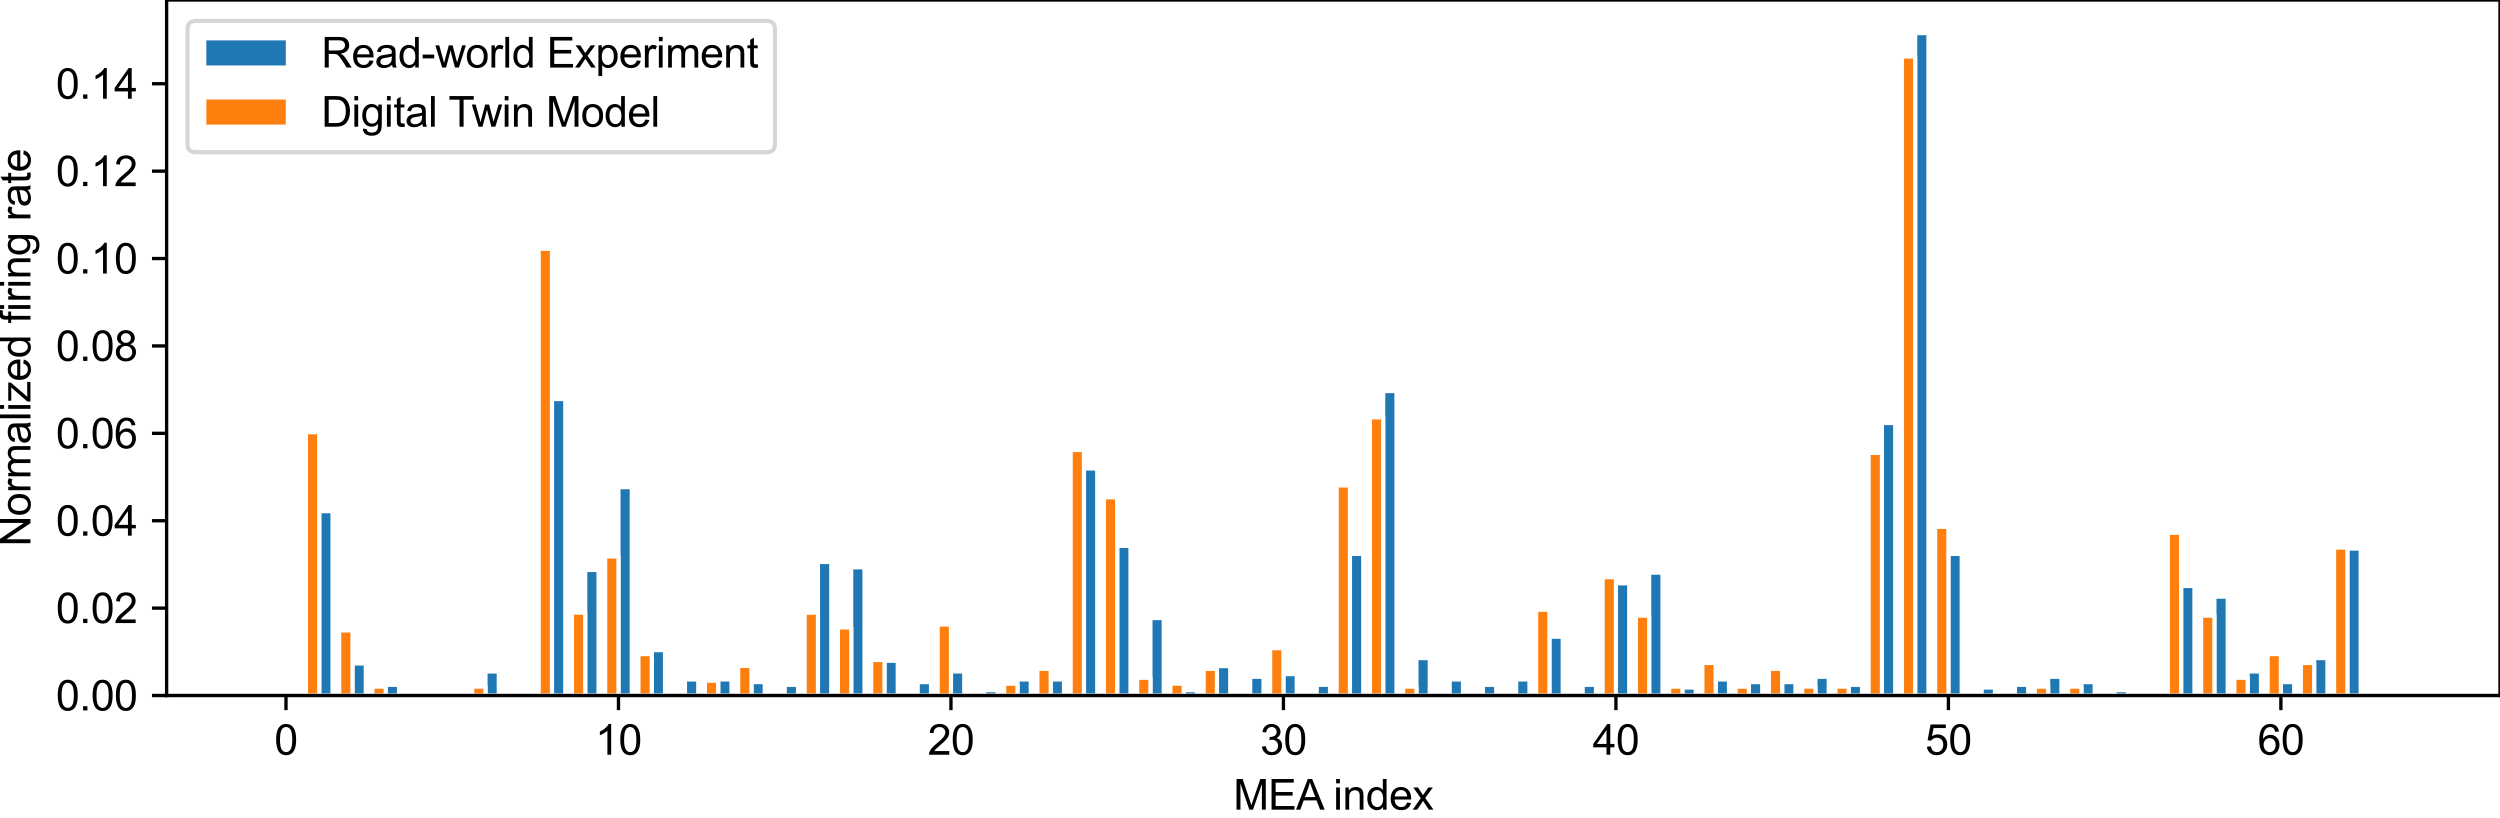 <?xml version="1.0" encoding="utf-8" standalone="no"?>
<!DOCTYPE svg PUBLIC "-//W3C//DTD SVG 1.1//EN"
  "http://www.w3.org/Graphics/SVG/1.1/DTD/svg11.dtd">
<svg xmlns:xlink="http://www.w3.org/1999/xlink" width="597.845pt" height="195.611pt" viewBox="0 0 597.845 195.611" xmlns="http://www.w3.org/2000/svg" version="1.1">
 <defs>
  <style type="text/css">*{stroke-linejoin: round; stroke-linecap: butt}</style>
 </defs>
 <g id="figure_1">
  <g id="patch_1">
   <path d="M 0 195.611 
L 597.845 195.611 
L 597.845 0 
L 0 0 
z
" style="fill: #ffffff"/>
  </g>
  <g id="axes_1">
   <g id="patch_2">
    <path d="M 39.845 166.32 
L 597.845 166.32 
L 597.845 0 
L 39.845 0 
z
" style="fill: #ffffff"/>
   </g>
   <g id="patch_3">
    <path d="M 68.389 166.32 
L 71.57 166.32 
L 71.57 166.32 
L 68.389 166.32 
z
" clip-path="url(#p8c13015df4)" style="fill: #1f77b4; stroke: #ffffff; stroke-linejoin: miter"/>
   </g>
   <g id="patch_4">
    <path d="M 76.34 166.32 
L 79.521 166.32 
L 79.521 122.249 
L 76.34 122.249 
z
" clip-path="url(#p8c13015df4)" style="fill: #1f77b4; stroke: #ffffff; stroke-linejoin: miter"/>
   </g>
   <g id="patch_5">
    <path d="M 84.291 166.32 
L 87.472 166.32 
L 87.472 158.655 
L 84.291 158.655 
z
" clip-path="url(#p8c13015df4)" style="fill: #1f77b4; stroke: #ffffff; stroke-linejoin: miter"/>
   </g>
   <g id="patch_6">
    <path d="M 92.242 166.32 
L 95.423 166.32 
L 95.423 163.765 
L 92.242 163.765 
z
" clip-path="url(#p8c13015df4)" style="fill: #1f77b4; stroke: #ffffff; stroke-linejoin: miter"/>
   </g>
   <g id="patch_7">
    <path d="M 100.193 166.32 
L 103.374 166.32 
L 103.374 166.32 
L 100.193 166.32 
z
" clip-path="url(#p8c13015df4)" style="fill: #1f77b4; stroke: #ffffff; stroke-linejoin: miter"/>
   </g>
   <g id="patch_8">
    <path d="M 108.144 166.32 
L 111.325 166.32 
L 111.325 165.681 
L 108.144 165.681 
z
" clip-path="url(#p8c13015df4)" style="fill: #1f77b4; stroke: #ffffff; stroke-linejoin: miter"/>
   </g>
   <g id="patch_9">
    <path d="M 116.095 166.32 
L 119.276 166.32 
L 119.276 160.572 
L 116.095 160.572 
z
" clip-path="url(#p8c13015df4)" style="fill: #1f77b4; stroke: #ffffff; stroke-linejoin: miter"/>
   </g>
   <g id="patch_10">
    <path d="M 124.046 166.32 
L 127.227 166.32 
L 127.227 166.32 
L 124.046 166.32 
z
" clip-path="url(#p8c13015df4)" style="fill: #1f77b4; stroke: #ffffff; stroke-linejoin: miter"/>
   </g>
   <g id="patch_11">
    <path d="M 131.997 166.32 
L 135.178 166.32 
L 135.178 95.423 
L 131.997 95.423 
z
" clip-path="url(#p8c13015df4)" style="fill: #1f77b4; stroke: #ffffff; stroke-linejoin: miter"/>
   </g>
   <g id="patch_12">
    <path d="M 139.948 166.32 
L 143.129 166.32 
L 143.129 136.301 
L 139.948 136.301 
z
" clip-path="url(#p8c13015df4)" style="fill: #1f77b4; stroke: #ffffff; stroke-linejoin: miter"/>
   </g>
   <g id="patch_13">
    <path d="M 147.899 166.32 
L 151.08 166.32 
L 151.08 116.501 
L 147.899 116.501 
z
" clip-path="url(#p8c13015df4)" style="fill: #1f77b4; stroke: #ffffff; stroke-linejoin: miter"/>
   </g>
   <g id="patch_14">
    <path d="M 155.85 166.32 
L 159.031 166.32 
L 159.031 155.462 
L 155.85 155.462 
z
" clip-path="url(#p8c13015df4)" style="fill: #1f77b4; stroke: #ffffff; stroke-linejoin: miter"/>
   </g>
   <g id="patch_15">
    <path d="M 163.801 166.32 
L 166.982 166.32 
L 166.982 162.488 
L 163.801 162.488 
z
" clip-path="url(#p8c13015df4)" style="fill: #1f77b4; stroke: #ffffff; stroke-linejoin: miter"/>
   </g>
   <g id="patch_16">
    <path d="M 171.752 166.32 
L 174.933 166.32 
L 174.933 162.488 
L 171.752 162.488 
z
" clip-path="url(#p8c13015df4)" style="fill: #1f77b4; stroke: #ffffff; stroke-linejoin: miter"/>
   </g>
   <g id="patch_17">
    <path d="M 179.703 166.32 
L 182.883 166.32 
L 182.883 163.126 
L 179.703 163.126 
z
" clip-path="url(#p8c13015df4)" style="fill: #1f77b4; stroke: #ffffff; stroke-linejoin: miter"/>
   </g>
   <g id="patch_18">
    <path d="M 187.654 166.32 
L 190.834 166.32 
L 190.834 163.765 
L 187.654 163.765 
z
" clip-path="url(#p8c13015df4)" style="fill: #1f77b4; stroke: #ffffff; stroke-linejoin: miter"/>
   </g>
   <g id="patch_19">
    <path d="M 195.605 166.32 
L 198.785 166.32 
L 198.785 134.385 
L 195.605 134.385 
z
" clip-path="url(#p8c13015df4)" style="fill: #1f77b4; stroke: #ffffff; stroke-linejoin: miter"/>
   </g>
   <g id="patch_20">
    <path d="M 203.556 166.32 
L 206.736 166.32 
L 206.736 135.662 
L 203.556 135.662 
z
" clip-path="url(#p8c13015df4)" style="fill: #1f77b4; stroke: #ffffff; stroke-linejoin: miter"/>
   </g>
   <g id="patch_21">
    <path d="M 211.507 166.32 
L 214.687 166.32 
L 214.687 158.017 
L 211.507 158.017 
z
" clip-path="url(#p8c13015df4)" style="fill: #1f77b4; stroke: #ffffff; stroke-linejoin: miter"/>
   </g>
   <g id="patch_22">
    <path d="M 219.458 166.32 
L 222.638 166.32 
L 222.638 163.126 
L 219.458 163.126 
z
" clip-path="url(#p8c13015df4)" style="fill: #1f77b4; stroke: #ffffff; stroke-linejoin: miter"/>
   </g>
   <g id="patch_23">
    <path d="M 227.409 166.32 
L 230.589 166.32 
L 230.589 160.572 
L 227.409 160.572 
z
" clip-path="url(#p8c13015df4)" style="fill: #1f77b4; stroke: #ffffff; stroke-linejoin: miter"/>
   </g>
   <g id="patch_24">
    <path d="M 235.36 166.32 
L 238.54 166.32 
L 238.54 165.043 
L 235.36 165.043 
z
" clip-path="url(#p8c13015df4)" style="fill: #1f77b4; stroke: #ffffff; stroke-linejoin: miter"/>
   </g>
   <g id="patch_25">
    <path d="M 243.311 166.32 
L 246.491 166.32 
L 246.491 162.488 
L 243.311 162.488 
z
" clip-path="url(#p8c13015df4)" style="fill: #1f77b4; stroke: #ffffff; stroke-linejoin: miter"/>
   </g>
   <g id="patch_26">
    <path d="M 251.262 166.32 
L 254.442 166.32 
L 254.442 162.488 
L 251.262 162.488 
z
" clip-path="url(#p8c13015df4)" style="fill: #1f77b4; stroke: #ffffff; stroke-linejoin: miter"/>
   </g>
   <g id="patch_27">
    <path d="M 259.213 166.32 
L 262.393 166.32 
L 262.393 112.03 
L 259.213 112.03 
z
" clip-path="url(#p8c13015df4)" style="fill: #1f77b4; stroke: #ffffff; stroke-linejoin: miter"/>
   </g>
   <g id="patch_28">
    <path d="M 267.164 166.32 
L 270.344 166.32 
L 270.344 130.552 
L 267.164 130.552 
z
" clip-path="url(#p8c13015df4)" style="fill: #1f77b4; stroke: #ffffff; stroke-linejoin: miter"/>
   </g>
   <g id="patch_29">
    <path d="M 275.115 166.32 
L 278.295 166.32 
L 278.295 147.797 
L 275.115 147.797 
z
" clip-path="url(#p8c13015df4)" style="fill: #1f77b4; stroke: #ffffff; stroke-linejoin: miter"/>
   </g>
   <g id="patch_30">
    <path d="M 283.066 166.32 
L 286.246 166.32 
L 286.246 165.043 
L 283.066 165.043 
z
" clip-path="url(#p8c13015df4)" style="fill: #1f77b4; stroke: #ffffff; stroke-linejoin: miter"/>
   </g>
   <g id="patch_31">
    <path d="M 291.017 166.32 
L 294.197 166.32 
L 294.197 159.294 
L 291.017 159.294 
z
" clip-path="url(#p8c13015df4)" style="fill: #1f77b4; stroke: #ffffff; stroke-linejoin: miter"/>
   </g>
   <g id="patch_32">
    <path d="M 298.968 166.32 
L 302.148 166.32 
L 302.148 161.849 
L 298.968 161.849 
z
" clip-path="url(#p8c13015df4)" style="fill: #1f77b4; stroke: #ffffff; stroke-linejoin: miter"/>
   </g>
   <g id="patch_33">
    <path d="M 306.919 166.32 
L 310.099 166.32 
L 310.099 161.21 
L 306.919 161.21 
z
" clip-path="url(#p8c13015df4)" style="fill: #1f77b4; stroke: #ffffff; stroke-linejoin: miter"/>
   </g>
   <g id="patch_34">
    <path d="M 314.87 166.32 
L 318.05 166.32 
L 318.05 163.765 
L 314.87 163.765 
z
" clip-path="url(#p8c13015df4)" style="fill: #1f77b4; stroke: #ffffff; stroke-linejoin: miter"/>
   </g>
   <g id="patch_35">
    <path d="M 322.821 166.32 
L 326.001 166.32 
L 326.001 132.468 
L 322.821 132.468 
z
" clip-path="url(#p8c13015df4)" style="fill: #1f77b4; stroke: #ffffff; stroke-linejoin: miter"/>
   </g>
   <g id="patch_36">
    <path d="M 330.772 166.32 
L 333.952 166.32 
L 333.952 93.507 
L 330.772 93.507 
z
" clip-path="url(#p8c13015df4)" style="fill: #1f77b4; stroke: #ffffff; stroke-linejoin: miter"/>
   </g>
   <g id="patch_37">
    <path d="M 338.723 166.32 
L 341.903 166.32 
L 341.903 157.378 
L 338.723 157.378 
z
" clip-path="url(#p8c13015df4)" style="fill: #1f77b4; stroke: #ffffff; stroke-linejoin: miter"/>
   </g>
   <g id="patch_38">
    <path d="M 346.674 166.32 
L 349.854 166.32 
L 349.854 162.488 
L 346.674 162.488 
z
" clip-path="url(#p8c13015df4)" style="fill: #1f77b4; stroke: #ffffff; stroke-linejoin: miter"/>
   </g>
   <g id="patch_39">
    <path d="M 354.625 166.32 
L 357.805 166.32 
L 357.805 163.765 
L 354.625 163.765 
z
" clip-path="url(#p8c13015df4)" style="fill: #1f77b4; stroke: #ffffff; stroke-linejoin: miter"/>
   </g>
   <g id="patch_40">
    <path d="M 362.576 166.32 
L 365.756 166.32 
L 365.756 162.488 
L 362.576 162.488 
z
" clip-path="url(#p8c13015df4)" style="fill: #1f77b4; stroke: #ffffff; stroke-linejoin: miter"/>
   </g>
   <g id="patch_41">
    <path d="M 370.527 166.32 
L 373.707 166.32 
L 373.707 152.268 
L 370.527 152.268 
z
" clip-path="url(#p8c13015df4)" style="fill: #1f77b4; stroke: #ffffff; stroke-linejoin: miter"/>
   </g>
   <g id="patch_42">
    <path d="M 378.478 166.32 
L 381.658 166.32 
L 381.658 163.765 
L 378.478 163.765 
z
" clip-path="url(#p8c13015df4)" style="fill: #1f77b4; stroke: #ffffff; stroke-linejoin: miter"/>
   </g>
   <g id="patch_43">
    <path d="M 386.429 166.32 
L 389.609 166.32 
L 389.609 139.494 
L 386.429 139.494 
z
" clip-path="url(#p8c13015df4)" style="fill: #1f77b4; stroke: #ffffff; stroke-linejoin: miter"/>
   </g>
   <g id="patch_44">
    <path d="M 394.38 166.32 
L 397.56 166.32 
L 397.56 136.939 
L 394.38 136.939 
z
" clip-path="url(#p8c13015df4)" style="fill: #1f77b4; stroke: #ffffff; stroke-linejoin: miter"/>
   </g>
   <g id="patch_45">
    <path d="M 402.331 166.32 
L 405.511 166.32 
L 405.511 164.404 
L 402.331 164.404 
z
" clip-path="url(#p8c13015df4)" style="fill: #1f77b4; stroke: #ffffff; stroke-linejoin: miter"/>
   </g>
   <g id="patch_46">
    <path d="M 410.282 166.32 
L 413.462 166.32 
L 413.462 162.488 
L 410.282 162.488 
z
" clip-path="url(#p8c13015df4)" style="fill: #1f77b4; stroke: #ffffff; stroke-linejoin: miter"/>
   </g>
   <g id="patch_47">
    <path d="M 418.233 166.32 
L 421.413 166.32 
L 421.413 163.126 
L 418.233 163.126 
z
" clip-path="url(#p8c13015df4)" style="fill: #1f77b4; stroke: #ffffff; stroke-linejoin: miter"/>
   </g>
   <g id="patch_48">
    <path d="M 426.184 166.32 
L 429.364 166.32 
L 429.364 163.126 
L 426.184 163.126 
z
" clip-path="url(#p8c13015df4)" style="fill: #1f77b4; stroke: #ffffff; stroke-linejoin: miter"/>
   </g>
   <g id="patch_49">
    <path d="M 434.135 166.32 
L 437.315 166.32 
L 437.315 161.849 
L 434.135 161.849 
z
" clip-path="url(#p8c13015df4)" style="fill: #1f77b4; stroke: #ffffff; stroke-linejoin: miter"/>
   </g>
   <g id="patch_50">
    <path d="M 442.086 166.32 
L 445.266 166.32 
L 445.266 163.765 
L 442.086 163.765 
z
" clip-path="url(#p8c13015df4)" style="fill: #1f77b4; stroke: #ffffff; stroke-linejoin: miter"/>
   </g>
   <g id="patch_51">
    <path d="M 450.037 166.32 
L 453.217 166.32 
L 453.217 101.172 
L 450.037 101.172 
z
" clip-path="url(#p8c13015df4)" style="fill: #1f77b4; stroke: #ffffff; stroke-linejoin: miter"/>
   </g>
   <g id="patch_52">
    <path d="M 457.988 166.32 
L 461.168 166.32 
L 461.168 7.92 
L 457.988 7.92 
z
" clip-path="url(#p8c13015df4)" style="fill: #1f77b4; stroke: #ffffff; stroke-linejoin: miter"/>
   </g>
   <g id="patch_53">
    <path d="M 465.939 166.32 
L 469.119 166.32 
L 469.119 132.468 
L 465.939 132.468 
z
" clip-path="url(#p8c13015df4)" style="fill: #1f77b4; stroke: #ffffff; stroke-linejoin: miter"/>
   </g>
   <g id="patch_54">
    <path d="M 473.889 166.32 
L 477.07 166.32 
L 477.07 164.404 
L 473.889 164.404 
z
" clip-path="url(#p8c13015df4)" style="fill: #1f77b4; stroke: #ffffff; stroke-linejoin: miter"/>
   </g>
   <g id="patch_55">
    <path d="M 481.84 166.32 
L 485.021 166.32 
L 485.021 163.765 
L 481.84 163.765 
z
" clip-path="url(#p8c13015df4)" style="fill: #1f77b4; stroke: #ffffff; stroke-linejoin: miter"/>
   </g>
   <g id="patch_56">
    <path d="M 489.791 166.32 
L 492.972 166.32 
L 492.972 161.849 
L 489.791 161.849 
z
" clip-path="url(#p8c13015df4)" style="fill: #1f77b4; stroke: #ffffff; stroke-linejoin: miter"/>
   </g>
   <g id="patch_57">
    <path d="M 497.742 166.32 
L 500.923 166.32 
L 500.923 163.126 
L 497.742 163.126 
z
" clip-path="url(#p8c13015df4)" style="fill: #1f77b4; stroke: #ffffff; stroke-linejoin: miter"/>
   </g>
   <g id="patch_58">
    <path d="M 505.693 166.32 
L 508.874 166.32 
L 508.874 165.043 
L 505.693 165.043 
z
" clip-path="url(#p8c13015df4)" style="fill: #1f77b4; stroke: #ffffff; stroke-linejoin: miter"/>
   </g>
   <g id="patch_59">
    <path d="M 513.644 166.32 
L 516.825 166.32 
L 516.825 166.32 
L 513.644 166.32 
z
" clip-path="url(#p8c13015df4)" style="fill: #1f77b4; stroke: #ffffff; stroke-linejoin: miter"/>
   </g>
   <g id="patch_60">
    <path d="M 521.595 166.32 
L 524.776 166.32 
L 524.776 140.133 
L 521.595 140.133 
z
" clip-path="url(#p8c13015df4)" style="fill: #1f77b4; stroke: #ffffff; stroke-linejoin: miter"/>
   </g>
   <g id="patch_61">
    <path d="M 529.546 166.32 
L 532.727 166.32 
L 532.727 142.688 
L 529.546 142.688 
z
" clip-path="url(#p8c13015df4)" style="fill: #1f77b4; stroke: #ffffff; stroke-linejoin: miter"/>
   </g>
   <g id="patch_62">
    <path d="M 537.497 166.32 
L 540.678 166.32 
L 540.678 160.572 
L 537.497 160.572 
z
" clip-path="url(#p8c13015df4)" style="fill: #1f77b4; stroke: #ffffff; stroke-linejoin: miter"/>
   </g>
   <g id="patch_63">
    <path d="M 545.448 166.32 
L 548.629 166.32 
L 548.629 163.126 
L 545.448 163.126 
z
" clip-path="url(#p8c13015df4)" style="fill: #1f77b4; stroke: #ffffff; stroke-linejoin: miter"/>
   </g>
   <g id="patch_64">
    <path d="M 553.399 166.32 
L 556.58 166.32 
L 556.58 157.378 
L 553.399 157.378 
z
" clip-path="url(#p8c13015df4)" style="fill: #1f77b4; stroke: #ffffff; stroke-linejoin: miter"/>
   </g>
   <g id="patch_65">
    <path d="M 561.35 166.32 
L 564.531 166.32 
L 564.531 131.191 
L 561.35 131.191 
z
" clip-path="url(#p8c13015df4)" style="fill: #1f77b4; stroke: #ffffff; stroke-linejoin: miter"/>
   </g>
   <g id="patch_66">
    <path d="M 569.301 166.32 
L 572.482 166.32 
L 572.482 166.32 
L 569.301 166.32 
z
" clip-path="url(#p8c13015df4)" style="fill: #1f77b4; stroke: #ffffff; stroke-linejoin: miter"/>
   </g>
   <g id="patch_67">
    <path d="M 65.209 166.32 
L 68.389 166.32 
L 68.389 166.32 
L 65.209 166.32 
z
" clip-path="url(#p8c13015df4)" style="fill: #ff7f0e; stroke: #ffffff; stroke-linejoin: miter"/>
   </g>
   <g id="patch_68">
    <path d="M 73.16 166.32 
L 76.34 166.32 
L 76.34 103.355 
L 73.16 103.355 
z
" clip-path="url(#p8c13015df4)" style="fill: #ff7f0e; stroke: #ffffff; stroke-linejoin: miter"/>
   </g>
   <g id="patch_69">
    <path d="M 81.111 166.32 
L 84.291 166.32 
L 84.291 150.756 
L 81.111 150.756 
z
" clip-path="url(#p8c13015df4)" style="fill: #ff7f0e; stroke: #ffffff; stroke-linejoin: miter"/>
   </g>
   <g id="patch_70">
    <path d="M 89.062 166.32 
L 92.242 166.32 
L 92.242 164.198 
L 89.062 164.198 
z
" clip-path="url(#p8c13015df4)" style="fill: #ff7f0e; stroke: #ffffff; stroke-linejoin: miter"/>
   </g>
   <g id="patch_71">
    <path d="M 97.013 166.32 
L 100.193 166.32 
L 100.193 166.32 
L 97.013 166.32 
z
" clip-path="url(#p8c13015df4)" style="fill: #ff7f0e; stroke: #ffffff; stroke-linejoin: miter"/>
   </g>
   <g id="patch_72">
    <path d="M 104.964 166.32 
L 108.144 166.32 
L 108.144 166.32 
L 104.964 166.32 
z
" clip-path="url(#p8c13015df4)" style="fill: #ff7f0e; stroke: #ffffff; stroke-linejoin: miter"/>
   </g>
   <g id="patch_73">
    <path d="M 112.915 166.32 
L 116.095 166.32 
L 116.095 164.198 
L 112.915 164.198 
z
" clip-path="url(#p8c13015df4)" style="fill: #ff7f0e; stroke: #ffffff; stroke-linejoin: miter"/>
   </g>
   <g id="patch_74">
    <path d="M 120.866 166.32 
L 124.046 166.32 
L 124.046 166.32 
L 120.866 166.32 
z
" clip-path="url(#p8c13015df4)" style="fill: #ff7f0e; stroke: #ffffff; stroke-linejoin: miter"/>
   </g>
   <g id="patch_75">
    <path d="M 128.817 166.32 
L 131.997 166.32 
L 131.997 59.492 
L 128.817 59.492 
z
" clip-path="url(#p8c13015df4)" style="fill: #ff7f0e; stroke: #ffffff; stroke-linejoin: miter"/>
   </g>
   <g id="patch_76">
    <path d="M 136.768 166.32 
L 139.948 166.32 
L 139.948 146.511 
L 136.768 146.511 
z
" clip-path="url(#p8c13015df4)" style="fill: #ff7f0e; stroke: #ffffff; stroke-linejoin: miter"/>
   </g>
   <g id="patch_77">
    <path d="M 144.719 166.32 
L 147.899 166.32 
L 147.899 133.069 
L 144.719 133.069 
z
" clip-path="url(#p8c13015df4)" style="fill: #ff7f0e; stroke: #ffffff; stroke-linejoin: miter"/>
   </g>
   <g id="patch_78">
    <path d="M 152.67 166.32 
L 155.85 166.32 
L 155.85 156.415 
L 152.67 156.415 
z
" clip-path="url(#p8c13015df4)" style="fill: #ff7f0e; stroke: #ffffff; stroke-linejoin: miter"/>
   </g>
   <g id="patch_79">
    <path d="M 160.621 166.32 
L 163.801 166.32 
L 163.801 166.32 
L 160.621 166.32 
z
" clip-path="url(#p8c13015df4)" style="fill: #ff7f0e; stroke: #ffffff; stroke-linejoin: miter"/>
   </g>
   <g id="patch_80">
    <path d="M 168.572 166.32 
L 171.752 166.32 
L 171.752 162.783 
L 168.572 162.783 
z
" clip-path="url(#p8c13015df4)" style="fill: #ff7f0e; stroke: #ffffff; stroke-linejoin: miter"/>
   </g>
   <g id="patch_81">
    <path d="M 176.523 166.32 
L 179.703 166.32 
L 179.703 159.245 
L 176.523 159.245 
z
" clip-path="url(#p8c13015df4)" style="fill: #ff7f0e; stroke: #ffffff; stroke-linejoin: miter"/>
   </g>
   <g id="patch_82">
    <path d="M 184.474 166.32 
L 187.654 166.32 
L 187.654 166.32 
L 184.474 166.32 
z
" clip-path="url(#p8c13015df4)" style="fill: #ff7f0e; stroke: #ffffff; stroke-linejoin: miter"/>
   </g>
   <g id="patch_83">
    <path d="M 192.425 166.32 
L 195.605 166.32 
L 195.605 146.511 
L 192.425 146.511 
z
" clip-path="url(#p8c13015df4)" style="fill: #ff7f0e; stroke: #ffffff; stroke-linejoin: miter"/>
   </g>
   <g id="patch_84">
    <path d="M 200.376 166.32 
L 203.556 166.32 
L 203.556 150.048 
L 200.376 150.048 
z
" clip-path="url(#p8c13015df4)" style="fill: #ff7f0e; stroke: #ffffff; stroke-linejoin: miter"/>
   </g>
   <g id="patch_85">
    <path d="M 208.327 166.32 
L 211.507 166.32 
L 211.507 157.83 
L 208.327 157.83 
z
" clip-path="url(#p8c13015df4)" style="fill: #ff7f0e; stroke: #ffffff; stroke-linejoin: miter"/>
   </g>
   <g id="patch_86">
    <path d="M 216.278 166.32 
L 219.458 166.32 
L 219.458 166.32 
L 216.278 166.32 
z
" clip-path="url(#p8c13015df4)" style="fill: #ff7f0e; stroke: #ffffff; stroke-linejoin: miter"/>
   </g>
   <g id="patch_87">
    <path d="M 224.229 166.32 
L 227.409 166.32 
L 227.409 149.341 
L 224.229 149.341 
z
" clip-path="url(#p8c13015df4)" style="fill: #ff7f0e; stroke: #ffffff; stroke-linejoin: miter"/>
   </g>
   <g id="patch_88">
    <path d="M 232.18 166.32 
L 235.36 166.32 
L 235.36 166.32 
L 232.18 166.32 
z
" clip-path="url(#p8c13015df4)" style="fill: #ff7f0e; stroke: #ffffff; stroke-linejoin: miter"/>
   </g>
   <g id="patch_89">
    <path d="M 240.131 166.32 
L 243.311 166.32 
L 243.311 163.49 
L 240.131 163.49 
z
" clip-path="url(#p8c13015df4)" style="fill: #ff7f0e; stroke: #ffffff; stroke-linejoin: miter"/>
   </g>
   <g id="patch_90">
    <path d="M 248.082 166.32 
L 251.262 166.32 
L 251.262 159.953 
L 248.082 159.953 
z
" clip-path="url(#p8c13015df4)" style="fill: #ff7f0e; stroke: #ffffff; stroke-linejoin: miter"/>
   </g>
   <g id="patch_91">
    <path d="M 256.033 166.32 
L 259.213 166.32 
L 259.213 107.6 
L 256.033 107.6 
z
" clip-path="url(#p8c13015df4)" style="fill: #ff7f0e; stroke: #ffffff; stroke-linejoin: miter"/>
   </g>
   <g id="patch_92">
    <path d="M 263.984 166.32 
L 267.164 166.32 
L 267.164 118.92 
L 263.984 118.92 
z
" clip-path="url(#p8c13015df4)" style="fill: #ff7f0e; stroke: #ffffff; stroke-linejoin: miter"/>
   </g>
   <g id="patch_93">
    <path d="M 271.935 166.32 
L 275.115 166.32 
L 275.115 162.075 
L 271.935 162.075 
z
" clip-path="url(#p8c13015df4)" style="fill: #ff7f0e; stroke: #ffffff; stroke-linejoin: miter"/>
   </g>
   <g id="patch_94">
    <path d="M 279.885 166.32 
L 283.066 166.32 
L 283.066 163.49 
L 279.885 163.49 
z
" clip-path="url(#p8c13015df4)" style="fill: #ff7f0e; stroke: #ffffff; stroke-linejoin: miter"/>
   </g>
   <g id="patch_95">
    <path d="M 287.836 166.32 
L 291.017 166.32 
L 291.017 159.953 
L 287.836 159.953 
z
" clip-path="url(#p8c13015df4)" style="fill: #ff7f0e; stroke: #ffffff; stroke-linejoin: miter"/>
   </g>
   <g id="patch_96">
    <path d="M 295.787 166.32 
L 298.968 166.32 
L 298.968 166.32 
L 295.787 166.32 
z
" clip-path="url(#p8c13015df4)" style="fill: #ff7f0e; stroke: #ffffff; stroke-linejoin: miter"/>
   </g>
   <g id="patch_97">
    <path d="M 303.738 166.32 
L 306.919 166.32 
L 306.919 155.001 
L 303.738 155.001 
z
" clip-path="url(#p8c13015df4)" style="fill: #ff7f0e; stroke: #ffffff; stroke-linejoin: miter"/>
   </g>
   <g id="patch_98">
    <path d="M 311.689 166.32 
L 314.87 166.32 
L 314.87 166.32 
L 311.689 166.32 
z
" clip-path="url(#p8c13015df4)" style="fill: #ff7f0e; stroke: #ffffff; stroke-linejoin: miter"/>
   </g>
   <g id="patch_99">
    <path d="M 319.64 166.32 
L 322.821 166.32 
L 322.821 116.09 
L 319.64 116.09 
z
" clip-path="url(#p8c13015df4)" style="fill: #ff7f0e; stroke: #ffffff; stroke-linejoin: miter"/>
   </g>
   <g id="patch_100">
    <path d="M 327.591 166.32 
L 330.772 166.32 
L 330.772 99.818 
L 327.591 99.818 
z
" clip-path="url(#p8c13015df4)" style="fill: #ff7f0e; stroke: #ffffff; stroke-linejoin: miter"/>
   </g>
   <g id="patch_101">
    <path d="M 335.542 166.32 
L 338.723 166.32 
L 338.723 164.198 
L 335.542 164.198 
z
" clip-path="url(#p8c13015df4)" style="fill: #ff7f0e; stroke: #ffffff; stroke-linejoin: miter"/>
   </g>
   <g id="patch_102">
    <path d="M 343.493 166.32 
L 346.674 166.32 
L 346.674 166.32 
L 343.493 166.32 
z
" clip-path="url(#p8c13015df4)" style="fill: #ff7f0e; stroke: #ffffff; stroke-linejoin: miter"/>
   </g>
   <g id="patch_103">
    <path d="M 351.444 166.32 
L 354.625 166.32 
L 354.625 166.32 
L 351.444 166.32 
z
" clip-path="url(#p8c13015df4)" style="fill: #ff7f0e; stroke: #ffffff; stroke-linejoin: miter"/>
   </g>
   <g id="patch_104">
    <path d="M 359.395 166.32 
L 362.576 166.32 
L 362.576 166.32 
L 359.395 166.32 
z
" clip-path="url(#p8c13015df4)" style="fill: #ff7f0e; stroke: #ffffff; stroke-linejoin: miter"/>
   </g>
   <g id="patch_105">
    <path d="M 367.346 166.32 
L 370.527 166.32 
L 370.527 145.803 
L 367.346 145.803 
z
" clip-path="url(#p8c13015df4)" style="fill: #ff7f0e; stroke: #ffffff; stroke-linejoin: miter"/>
   </g>
   <g id="patch_106">
    <path d="M 375.297 166.32 
L 378.478 166.32 
L 378.478 166.32 
L 375.297 166.32 
z
" clip-path="url(#p8c13015df4)" style="fill: #ff7f0e; stroke: #ffffff; stroke-linejoin: miter"/>
   </g>
   <g id="patch_107">
    <path d="M 383.248 166.32 
L 386.429 166.32 
L 386.429 138.021 
L 383.248 138.021 
z
" clip-path="url(#p8c13015df4)" style="fill: #ff7f0e; stroke: #ffffff; stroke-linejoin: miter"/>
   </g>
   <g id="patch_108">
    <path d="M 391.199 166.32 
L 394.38 166.32 
L 394.38 147.218 
L 391.199 147.218 
z
" clip-path="url(#p8c13015df4)" style="fill: #ff7f0e; stroke: #ffffff; stroke-linejoin: miter"/>
   </g>
   <g id="patch_109">
    <path d="M 399.15 166.32 
L 402.331 166.32 
L 402.331 164.198 
L 399.15 164.198 
z
" clip-path="url(#p8c13015df4)" style="fill: #ff7f0e; stroke: #ffffff; stroke-linejoin: miter"/>
   </g>
   <g id="patch_110">
    <path d="M 407.101 166.32 
L 410.282 166.32 
L 410.282 158.538 
L 407.101 158.538 
z
" clip-path="url(#p8c13015df4)" style="fill: #ff7f0e; stroke: #ffffff; stroke-linejoin: miter"/>
   </g>
   <g id="patch_111">
    <path d="M 415.052 166.32 
L 418.233 166.32 
L 418.233 164.198 
L 415.052 164.198 
z
" clip-path="url(#p8c13015df4)" style="fill: #ff7f0e; stroke: #ffffff; stroke-linejoin: miter"/>
   </g>
   <g id="patch_112">
    <path d="M 423.003 166.32 
L 426.184 166.32 
L 426.184 159.953 
L 423.003 159.953 
z
" clip-path="url(#p8c13015df4)" style="fill: #ff7f0e; stroke: #ffffff; stroke-linejoin: miter"/>
   </g>
   <g id="patch_113">
    <path d="M 430.954 166.32 
L 434.135 166.32 
L 434.135 164.198 
L 430.954 164.198 
z
" clip-path="url(#p8c13015df4)" style="fill: #ff7f0e; stroke: #ffffff; stroke-linejoin: miter"/>
   </g>
   <g id="patch_114">
    <path d="M 438.905 166.32 
L 442.086 166.32 
L 442.086 164.198 
L 438.905 164.198 
z
" clip-path="url(#p8c13015df4)" style="fill: #ff7f0e; stroke: #ffffff; stroke-linejoin: miter"/>
   </g>
   <g id="patch_115">
    <path d="M 446.856 166.32 
L 450.037 166.32 
L 450.037 108.308 
L 446.856 108.308 
z
" clip-path="url(#p8c13015df4)" style="fill: #ff7f0e; stroke: #ffffff; stroke-linejoin: miter"/>
   </g>
   <g id="patch_116">
    <path d="M 454.807 166.32 
L 457.988 166.32 
L 457.988 13.507 
L 454.807 13.507 
z
" clip-path="url(#p8c13015df4)" style="fill: #ff7f0e; stroke: #ffffff; stroke-linejoin: miter"/>
   </g>
   <g id="patch_117">
    <path d="M 462.758 166.32 
L 465.939 166.32 
L 465.939 125.994 
L 462.758 125.994 
z
" clip-path="url(#p8c13015df4)" style="fill: #ff7f0e; stroke: #ffffff; stroke-linejoin: miter"/>
   </g>
   <g id="patch_118">
    <path d="M 470.709 166.32 
L 473.889 166.32 
L 473.889 166.32 
L 470.709 166.32 
z
" clip-path="url(#p8c13015df4)" style="fill: #ff7f0e; stroke: #ffffff; stroke-linejoin: miter"/>
   </g>
   <g id="patch_119">
    <path d="M 478.66 166.32 
L 481.84 166.32 
L 481.84 166.32 
L 478.66 166.32 
z
" clip-path="url(#p8c13015df4)" style="fill: #ff7f0e; stroke: #ffffff; stroke-linejoin: miter"/>
   </g>
   <g id="patch_120">
    <path d="M 486.611 166.32 
L 489.791 166.32 
L 489.791 164.198 
L 486.611 164.198 
z
" clip-path="url(#p8c13015df4)" style="fill: #ff7f0e; stroke: #ffffff; stroke-linejoin: miter"/>
   </g>
   <g id="patch_121">
    <path d="M 494.562 166.32 
L 497.742 166.32 
L 497.742 164.198 
L 494.562 164.198 
z
" clip-path="url(#p8c13015df4)" style="fill: #ff7f0e; stroke: #ffffff; stroke-linejoin: miter"/>
   </g>
   <g id="patch_122">
    <path d="M 502.513 166.32 
L 505.693 166.32 
L 505.693 166.32 
L 502.513 166.32 
z
" clip-path="url(#p8c13015df4)" style="fill: #ff7f0e; stroke: #ffffff; stroke-linejoin: miter"/>
   </g>
   <g id="patch_123">
    <path d="M 510.464 166.32 
L 513.644 166.32 
L 513.644 166.32 
L 510.464 166.32 
z
" clip-path="url(#p8c13015df4)" style="fill: #ff7f0e; stroke: #ffffff; stroke-linejoin: miter"/>
   </g>
   <g id="patch_124">
    <path d="M 518.415 166.32 
L 521.595 166.32 
L 521.595 127.409 
L 518.415 127.409 
z
" clip-path="url(#p8c13015df4)" style="fill: #ff7f0e; stroke: #ffffff; stroke-linejoin: miter"/>
   </g>
   <g id="patch_125">
    <path d="M 526.366 166.32 
L 529.546 166.32 
L 529.546 147.218 
L 526.366 147.218 
z
" clip-path="url(#p8c13015df4)" style="fill: #ff7f0e; stroke: #ffffff; stroke-linejoin: miter"/>
   </g>
   <g id="patch_126">
    <path d="M 534.317 166.32 
L 537.497 166.32 
L 537.497 162.075 
L 534.317 162.075 
z
" clip-path="url(#p8c13015df4)" style="fill: #ff7f0e; stroke: #ffffff; stroke-linejoin: miter"/>
   </g>
   <g id="patch_127">
    <path d="M 542.268 166.32 
L 545.448 166.32 
L 545.448 156.415 
L 542.268 156.415 
z
" clip-path="url(#p8c13015df4)" style="fill: #ff7f0e; stroke: #ffffff; stroke-linejoin: miter"/>
   </g>
   <g id="patch_128">
    <path d="M 550.219 166.32 
L 553.399 166.32 
L 553.399 158.538 
L 550.219 158.538 
z
" clip-path="url(#p8c13015df4)" style="fill: #ff7f0e; stroke: #ffffff; stroke-linejoin: miter"/>
   </g>
   <g id="patch_129">
    <path d="M 558.17 166.32 
L 561.35 166.32 
L 561.35 130.947 
L 558.17 130.947 
z
" clip-path="url(#p8c13015df4)" style="fill: #ff7f0e; stroke: #ffffff; stroke-linejoin: miter"/>
   </g>
   <g id="patch_130">
    <path d="M 566.121 166.32 
L 569.301 166.32 
L 569.301 166.32 
L 566.121 166.32 
z
" clip-path="url(#p8c13015df4)" style="fill: #ff7f0e; stroke: #ffffff; stroke-linejoin: miter"/>
   </g>
   <g id="matplotlib.axis_1">
    <g id="xtick_1">
     <g id="line2d_1">
      <defs>
       <path id="m69c0bec1f7" d="M 0 0 
L 0 3.5 
" style="stroke: #000000; stroke-width: 0.8"/>
      </defs>
      <g>
       <use xlink:href="#m69c0bec1f7" x="68.389" y="166.32" style="stroke: #000000; stroke-width: 0.8"/>
      </g>
     </g>
     <g id="text_1">
      <!-- 0 -->
      <g transform="translate(65.609 180.478) scale(0.1 -0.1)">
       <defs>
        <path id="ArialMT-30" d="M 266 2259 
Q 266 3072 433 3567 
Q 600 4063 929 4331 
Q 1259 4600 1759 4600 
Q 2128 4600 2406 4451 
Q 2684 4303 2865 4023 
Q 3047 3744 3150 3342 
Q 3253 2941 3253 2259 
Q 3253 1453 3087 958 
Q 2922 463 2592 192 
Q 2263 -78 1759 -78 
Q 1097 -78 719 397 
Q 266 969 266 2259 
z
M 844 2259 
Q 844 1131 1108 757 
Q 1372 384 1759 384 
Q 2147 384 2411 759 
Q 2675 1134 2675 2259 
Q 2675 3391 2411 3762 
Q 2147 4134 1753 4134 
Q 1366 4134 1134 3806 
Q 844 3388 844 2259 
z
" transform="scale(0.016)"/>
       </defs>
       <use xlink:href="#ArialMT-30"/>
      </g>
     </g>
    </g>
    <g id="xtick_2">
     <g id="line2d_2">
      <g>
       <use xlink:href="#m69c0bec1f7" x="147.899" y="166.32" style="stroke: #000000; stroke-width: 0.8"/>
      </g>
     </g>
     <g id="text_2">
      <!-- 10 -->
      <g transform="translate(142.338 180.478) scale(0.1 -0.1)">
       <defs>
        <path id="ArialMT-31" d="M 2384 0 
L 1822 0 
L 1822 3584 
Q 1619 3391 1289 3197 
Q 959 3003 697 2906 
L 697 3450 
Q 1169 3672 1522 3987 
Q 1875 4303 2022 4600 
L 2384 4600 
L 2384 0 
z
" transform="scale(0.016)"/>
       </defs>
       <use xlink:href="#ArialMT-31"/>
       <use xlink:href="#ArialMT-30" x="55.615"/>
      </g>
     </g>
    </g>
    <g id="xtick_3">
     <g id="line2d_3">
      <g>
       <use xlink:href="#m69c0bec1f7" x="227.409" y="166.32" style="stroke: #000000; stroke-width: 0.8"/>
      </g>
     </g>
     <g id="text_3">
      <!-- 20 -->
      <g transform="translate(221.848 180.478) scale(0.1 -0.1)">
       <defs>
        <path id="ArialMT-32" d="M 3222 541 
L 3222 0 
L 194 0 
Q 188 203 259 391 
Q 375 700 629 1000 
Q 884 1300 1366 1694 
Q 2113 2306 2375 2664 
Q 2638 3022 2638 3341 
Q 2638 3675 2398 3904 
Q 2159 4134 1775 4134 
Q 1369 4134 1125 3890 
Q 881 3647 878 3216 
L 300 3275 
Q 359 3922 746 4261 
Q 1134 4600 1788 4600 
Q 2447 4600 2831 4234 
Q 3216 3869 3216 3328 
Q 3216 3053 3103 2787 
Q 2991 2522 2730 2228 
Q 2469 1934 1863 1422 
Q 1356 997 1212 845 
Q 1069 694 975 541 
L 3222 541 
z
" transform="scale(0.016)"/>
       </defs>
       <use xlink:href="#ArialMT-32"/>
       <use xlink:href="#ArialMT-30" x="55.615"/>
      </g>
     </g>
    </g>
    <g id="xtick_4">
     <g id="line2d_4">
      <g>
       <use xlink:href="#m69c0bec1f7" x="306.919" y="166.32" style="stroke: #000000; stroke-width: 0.8"/>
      </g>
     </g>
     <g id="text_4">
      <!-- 30 -->
      <g transform="translate(301.358 180.478) scale(0.1 -0.1)">
       <defs>
        <path id="ArialMT-33" d="M 269 1209 
L 831 1284 
Q 928 806 1161 595 
Q 1394 384 1728 384 
Q 2125 384 2398 659 
Q 2672 934 2672 1341 
Q 2672 1728 2419 1979 
Q 2166 2231 1775 2231 
Q 1616 2231 1378 2169 
L 1441 2663 
Q 1497 2656 1531 2656 
Q 1891 2656 2178 2843 
Q 2466 3031 2466 3422 
Q 2466 3731 2256 3934 
Q 2047 4138 1716 4138 
Q 1388 4138 1169 3931 
Q 950 3725 888 3313 
L 325 3413 
Q 428 3978 793 4289 
Q 1159 4600 1703 4600 
Q 2078 4600 2393 4439 
Q 2709 4278 2876 4000 
Q 3044 3722 3044 3409 
Q 3044 3113 2884 2869 
Q 2725 2625 2413 2481 
Q 2819 2388 3044 2092 
Q 3269 1797 3269 1353 
Q 3269 753 2831 336 
Q 2394 -81 1725 -81 
Q 1122 -81 723 278 
Q 325 638 269 1209 
z
" transform="scale(0.016)"/>
       </defs>
       <use xlink:href="#ArialMT-33"/>
       <use xlink:href="#ArialMT-30" x="55.615"/>
      </g>
     </g>
    </g>
    <g id="xtick_5">
     <g id="line2d_5">
      <g>
       <use xlink:href="#m69c0bec1f7" x="386.429" y="166.32" style="stroke: #000000; stroke-width: 0.8"/>
      </g>
     </g>
     <g id="text_5">
      <!-- 40 -->
      <g transform="translate(380.868 180.478) scale(0.1 -0.1)">
       <defs>
        <path id="ArialMT-34" d="M 2069 0 
L 2069 1097 
L 81 1097 
L 81 1613 
L 2172 4581 
L 2631 4581 
L 2631 1613 
L 3250 1613 
L 3250 1097 
L 2631 1097 
L 2631 0 
L 2069 0 
z
M 2069 1613 
L 2069 3678 
L 634 1613 
L 2069 1613 
z
" transform="scale(0.016)"/>
       </defs>
       <use xlink:href="#ArialMT-34"/>
       <use xlink:href="#ArialMT-30" x="55.615"/>
      </g>
     </g>
    </g>
    <g id="xtick_6">
     <g id="line2d_6">
      <g>
       <use xlink:href="#m69c0bec1f7" x="465.939" y="166.32" style="stroke: #000000; stroke-width: 0.8"/>
      </g>
     </g>
     <g id="text_6">
      <!-- 50 -->
      <g transform="translate(460.378 180.478) scale(0.1 -0.1)">
       <defs>
        <path id="ArialMT-35" d="M 266 1200 
L 856 1250 
Q 922 819 1161 601 
Q 1400 384 1738 384 
Q 2144 384 2425 690 
Q 2706 997 2706 1503 
Q 2706 1984 2436 2262 
Q 2166 2541 1728 2541 
Q 1456 2541 1237 2417 
Q 1019 2294 894 2097 
L 366 2166 
L 809 4519 
L 3088 4519 
L 3088 3981 
L 1259 3981 
L 1013 2750 
Q 1425 3038 1878 3038 
Q 2478 3038 2890 2622 
Q 3303 2206 3303 1553 
Q 3303 931 2941 478 
Q 2500 -78 1738 -78 
Q 1113 -78 717 272 
Q 322 622 266 1200 
z
" transform="scale(0.016)"/>
       </defs>
       <use xlink:href="#ArialMT-35"/>
       <use xlink:href="#ArialMT-30" x="55.615"/>
      </g>
     </g>
    </g>
    <g id="xtick_7">
     <g id="line2d_7">
      <g>
       <use xlink:href="#m69c0bec1f7" x="545.448" y="166.32" style="stroke: #000000; stroke-width: 0.8"/>
      </g>
     </g>
     <g id="text_7">
      <!-- 60 -->
      <g transform="translate(539.887 180.478) scale(0.1 -0.1)">
       <defs>
        <path id="ArialMT-36" d="M 3184 3459 
L 2625 3416 
Q 2550 3747 2413 3897 
Q 2184 4138 1850 4138 
Q 1581 4138 1378 3988 
Q 1113 3794 959 3422 
Q 806 3050 800 2363 
Q 1003 2672 1297 2822 
Q 1591 2972 1913 2972 
Q 2475 2972 2870 2558 
Q 3266 2144 3266 1488 
Q 3266 1056 3080 686 
Q 2894 316 2569 119 
Q 2244 -78 1831 -78 
Q 1128 -78 684 439 
Q 241 956 241 2144 
Q 241 3472 731 4075 
Q 1159 4600 1884 4600 
Q 2425 4600 2770 4297 
Q 3116 3994 3184 3459 
z
M 888 1484 
Q 888 1194 1011 928 
Q 1134 663 1356 523 
Q 1578 384 1822 384 
Q 2178 384 2434 671 
Q 2691 959 2691 1453 
Q 2691 1928 2437 2201 
Q 2184 2475 1800 2475 
Q 1419 2475 1153 2201 
Q 888 1928 888 1484 
z
" transform="scale(0.016)"/>
       </defs>
       <use xlink:href="#ArialMT-36"/>
       <use xlink:href="#ArialMT-30" x="55.615"/>
      </g>
     </g>
    </g>
    <g id="text_8">
     <!-- MEA index -->
     <g transform="translate(294.944 193.623) scale(0.1 -0.1)">
      <defs>
       <path id="ArialMT-4d" d="M 475 0 
L 475 4581 
L 1388 4581 
L 2472 1338 
Q 2622 884 2691 659 
Q 2769 909 2934 1394 
L 4031 4581 
L 4847 4581 
L 4847 0 
L 4263 0 
L 4263 3834 
L 2931 0 
L 2384 0 
L 1059 3900 
L 1059 0 
L 475 0 
z
" transform="scale(0.016)"/>
       <path id="ArialMT-45" d="M 506 0 
L 506 4581 
L 3819 4581 
L 3819 4041 
L 1113 4041 
L 1113 2638 
L 3647 2638 
L 3647 2100 
L 1113 2100 
L 1113 541 
L 3925 541 
L 3925 0 
L 506 0 
z
" transform="scale(0.016)"/>
       <path id="ArialMT-41" d="M -9 0 
L 1750 4581 
L 2403 4581 
L 4278 0 
L 3588 0 
L 3053 1388 
L 1138 1388 
L 634 0 
L -9 0 
z
M 1313 1881 
L 2866 1881 
L 2388 3150 
Q 2169 3728 2063 4100 
Q 1975 3659 1816 3225 
L 1313 1881 
z
" transform="scale(0.016)"/>
       <path id="ArialMT-20" transform="scale(0.016)"/>
       <path id="ArialMT-69" d="M 425 3934 
L 425 4581 
L 988 4581 
L 988 3934 
L 425 3934 
z
M 425 0 
L 425 3319 
L 988 3319 
L 988 0 
L 425 0 
z
" transform="scale(0.016)"/>
       <path id="ArialMT-6e" d="M 422 0 
L 422 3319 
L 928 3319 
L 928 2847 
Q 1294 3394 1984 3394 
Q 2284 3394 2536 3286 
Q 2788 3178 2913 3003 
Q 3038 2828 3088 2588 
Q 3119 2431 3119 2041 
L 3119 0 
L 2556 0 
L 2556 2019 
Q 2556 2363 2490 2533 
Q 2425 2703 2258 2804 
Q 2091 2906 1866 2906 
Q 1506 2906 1245 2678 
Q 984 2450 984 1813 
L 984 0 
L 422 0 
z
" transform="scale(0.016)"/>
       <path id="ArialMT-64" d="M 2575 0 
L 2575 419 
Q 2259 -75 1647 -75 
Q 1250 -75 917 144 
Q 584 363 401 755 
Q 219 1147 219 1656 
Q 219 2153 384 2558 
Q 550 2963 881 3178 
Q 1213 3394 1622 3394 
Q 1922 3394 2156 3267 
Q 2391 3141 2538 2938 
L 2538 4581 
L 3097 4581 
L 3097 0 
L 2575 0 
z
M 797 1656 
Q 797 1019 1065 703 
Q 1334 388 1700 388 
Q 2069 388 2326 689 
Q 2584 991 2584 1609 
Q 2584 2291 2321 2609 
Q 2059 2928 1675 2928 
Q 1300 2928 1048 2622 
Q 797 2316 797 1656 
z
" transform="scale(0.016)"/>
       <path id="ArialMT-65" d="M 2694 1069 
L 3275 997 
Q 3138 488 2766 206 
Q 2394 -75 1816 -75 
Q 1088 -75 661 373 
Q 234 822 234 1631 
Q 234 2469 665 2931 
Q 1097 3394 1784 3394 
Q 2450 3394 2872 2941 
Q 3294 2488 3294 1666 
Q 3294 1616 3291 1516 
L 816 1516 
Q 847 969 1125 678 
Q 1403 388 1819 388 
Q 2128 388 2347 550 
Q 2566 713 2694 1069 
z
M 847 1978 
L 2700 1978 
Q 2663 2397 2488 2606 
Q 2219 2931 1791 2931 
Q 1403 2931 1139 2672 
Q 875 2413 847 1978 
z
" transform="scale(0.016)"/>
       <path id="ArialMT-78" d="M 47 0 
L 1259 1725 
L 138 3319 
L 841 3319 
L 1350 2541 
Q 1494 2319 1581 2169 
Q 1719 2375 1834 2534 
L 2394 3319 
L 3066 3319 
L 1919 1756 
L 3153 0 
L 2463 0 
L 1781 1031 
L 1600 1309 
L 728 0 
L 47 0 
z
" transform="scale(0.016)"/>
      </defs>
      <use xlink:href="#ArialMT-4d"/>
      <use xlink:href="#ArialMT-45" x="83.301"/>
      <use xlink:href="#ArialMT-41" x="150"/>
      <use xlink:href="#ArialMT-20" x="211.199"/>
      <use xlink:href="#ArialMT-69" x="238.982"/>
      <use xlink:href="#ArialMT-6e" x="261.199"/>
      <use xlink:href="#ArialMT-64" x="316.814"/>
      <use xlink:href="#ArialMT-65" x="372.43"/>
      <use xlink:href="#ArialMT-78" x="428.045"/>
     </g>
    </g>
   </g>
   <g id="matplotlib.axis_2">
    <g id="ytick_1">
     <g id="line2d_8">
      <defs>
       <path id="m233d1cea12" d="M 0 0 
L -3.5 0 
" style="stroke: #000000; stroke-width: 0.8"/>
      </defs>
      <g>
       <use xlink:href="#m233d1cea12" x="39.845" y="166.32" style="stroke: #000000; stroke-width: 0.8"/>
      </g>
     </g>
     <g id="text_9">
      <!-- 0.00 -->
      <g transform="translate(13.384 169.899) scale(0.1 -0.1)">
       <defs>
        <path id="ArialMT-2e" d="M 581 0 
L 581 641 
L 1222 641 
L 1222 0 
L 581 0 
z
" transform="scale(0.016)"/>
       </defs>
       <use xlink:href="#ArialMT-30"/>
       <use xlink:href="#ArialMT-2e" x="55.615"/>
       <use xlink:href="#ArialMT-30" x="83.398"/>
       <use xlink:href="#ArialMT-30" x="139.014"/>
      </g>
     </g>
    </g>
    <g id="ytick_2">
     <g id="line2d_9">
      <g>
       <use xlink:href="#m233d1cea12" x="39.845" y="145.421" style="stroke: #000000; stroke-width: 0.8"/>
      </g>
     </g>
     <g id="text_10">
      <!-- 0.02 -->
      <g transform="translate(13.384 149) scale(0.1 -0.1)">
       <use xlink:href="#ArialMT-30"/>
       <use xlink:href="#ArialMT-2e" x="55.615"/>
       <use xlink:href="#ArialMT-30" x="83.398"/>
       <use xlink:href="#ArialMT-32" x="139.014"/>
      </g>
     </g>
    </g>
    <g id="ytick_3">
     <g id="line2d_10">
      <g>
       <use xlink:href="#m233d1cea12" x="39.845" y="124.523" style="stroke: #000000; stroke-width: 0.8"/>
      </g>
     </g>
     <g id="text_11">
      <!-- 0.04 -->
      <g transform="translate(13.384 128.102) scale(0.1 -0.1)">
       <use xlink:href="#ArialMT-30"/>
       <use xlink:href="#ArialMT-2e" x="55.615"/>
       <use xlink:href="#ArialMT-30" x="83.398"/>
       <use xlink:href="#ArialMT-34" x="139.014"/>
      </g>
     </g>
    </g>
    <g id="ytick_4">
     <g id="line2d_11">
      <g>
       <use xlink:href="#m233d1cea12" x="39.845" y="103.624" style="stroke: #000000; stroke-width: 0.8"/>
      </g>
     </g>
     <g id="text_12">
      <!-- 0.06 -->
      <g transform="translate(13.384 107.203) scale(0.1 -0.1)">
       <use xlink:href="#ArialMT-30"/>
       <use xlink:href="#ArialMT-2e" x="55.615"/>
       <use xlink:href="#ArialMT-30" x="83.398"/>
       <use xlink:href="#ArialMT-36" x="139.014"/>
      </g>
     </g>
    </g>
    <g id="ytick_5">
     <g id="line2d_12">
      <g>
       <use xlink:href="#m233d1cea12" x="39.845" y="82.726" style="stroke: #000000; stroke-width: 0.8"/>
      </g>
     </g>
     <g id="text_13">
      <!-- 0.08 -->
      <g transform="translate(13.384 86.305) scale(0.1 -0.1)">
       <defs>
        <path id="ArialMT-38" d="M 1131 2484 
Q 781 2613 612 2850 
Q 444 3088 444 3419 
Q 444 3919 803 4259 
Q 1163 4600 1759 4600 
Q 2359 4600 2725 4251 
Q 3091 3903 3091 3403 
Q 3091 3084 2923 2848 
Q 2756 2613 2416 2484 
Q 2838 2347 3058 2040 
Q 3278 1734 3278 1309 
Q 3278 722 2862 322 
Q 2447 -78 1769 -78 
Q 1091 -78 675 323 
Q 259 725 259 1325 
Q 259 1772 486 2073 
Q 713 2375 1131 2484 
z
M 1019 3438 
Q 1019 3113 1228 2906 
Q 1438 2700 1772 2700 
Q 2097 2700 2305 2904 
Q 2513 3109 2513 3406 
Q 2513 3716 2298 3927 
Q 2084 4138 1766 4138 
Q 1444 4138 1231 3931 
Q 1019 3725 1019 3438 
z
M 838 1322 
Q 838 1081 952 856 
Q 1066 631 1291 507 
Q 1516 384 1775 384 
Q 2178 384 2440 643 
Q 2703 903 2703 1303 
Q 2703 1709 2433 1975 
Q 2163 2241 1756 2241 
Q 1359 2241 1098 1978 
Q 838 1716 838 1322 
z
" transform="scale(0.016)"/>
       </defs>
       <use xlink:href="#ArialMT-30"/>
       <use xlink:href="#ArialMT-2e" x="55.615"/>
       <use xlink:href="#ArialMT-30" x="83.398"/>
       <use xlink:href="#ArialMT-38" x="139.014"/>
      </g>
     </g>
    </g>
    <g id="ytick_6">
     <g id="line2d_13">
      <g>
       <use xlink:href="#m233d1cea12" x="39.845" y="61.827" style="stroke: #000000; stroke-width: 0.8"/>
      </g>
     </g>
     <g id="text_14">
      <!-- 0.10 -->
      <g transform="translate(13.384 65.406) scale(0.1 -0.1)">
       <use xlink:href="#ArialMT-30"/>
       <use xlink:href="#ArialMT-2e" x="55.615"/>
       <use xlink:href="#ArialMT-31" x="83.398"/>
       <use xlink:href="#ArialMT-30" x="139.014"/>
      </g>
     </g>
    </g>
    <g id="ytick_7">
     <g id="line2d_14">
      <g>
       <use xlink:href="#m233d1cea12" x="39.845" y="40.929" style="stroke: #000000; stroke-width: 0.8"/>
      </g>
     </g>
     <g id="text_15">
      <!-- 0.12 -->
      <g transform="translate(13.384 44.507) scale(0.1 -0.1)">
       <use xlink:href="#ArialMT-30"/>
       <use xlink:href="#ArialMT-2e" x="55.615"/>
       <use xlink:href="#ArialMT-31" x="83.398"/>
       <use xlink:href="#ArialMT-32" x="139.014"/>
      </g>
     </g>
    </g>
    <g id="ytick_8">
     <g id="line2d_15">
      <g>
       <use xlink:href="#m233d1cea12" x="39.845" y="20.03" style="stroke: #000000; stroke-width: 0.8"/>
      </g>
     </g>
     <g id="text_16">
      <!-- 0.14 -->
      <g transform="translate(13.384 23.609) scale(0.1 -0.1)">
       <use xlink:href="#ArialMT-30"/>
       <use xlink:href="#ArialMT-2e" x="55.615"/>
       <use xlink:href="#ArialMT-31" x="83.398"/>
       <use xlink:href="#ArialMT-34" x="139.014"/>
      </g>
     </g>
    </g>
    <g id="text_17">
     <!-- Normalized firing rate -->
     <g transform="translate(7.28 130.674) rotate(-90) scale(0.1 -0.1)">
      <defs>
       <path id="ArialMT-4e" d="M 488 0 
L 488 4581 
L 1109 4581 
L 3516 984 
L 3516 4581 
L 4097 4581 
L 4097 0 
L 3475 0 
L 1069 3600 
L 1069 0 
L 488 0 
z
" transform="scale(0.016)"/>
       <path id="ArialMT-6f" d="M 213 1659 
Q 213 2581 725 3025 
Q 1153 3394 1769 3394 
Q 2453 3394 2887 2945 
Q 3322 2497 3322 1706 
Q 3322 1066 3130 698 
Q 2938 331 2570 128 
Q 2203 -75 1769 -75 
Q 1072 -75 642 372 
Q 213 819 213 1659 
z
M 791 1659 
Q 791 1022 1069 705 
Q 1347 388 1769 388 
Q 2188 388 2466 706 
Q 2744 1025 2744 1678 
Q 2744 2294 2464 2611 
Q 2184 2928 1769 2928 
Q 1347 2928 1069 2612 
Q 791 2297 791 1659 
z
" transform="scale(0.016)"/>
       <path id="ArialMT-72" d="M 416 0 
L 416 3319 
L 922 3319 
L 922 2816 
Q 1116 3169 1280 3281 
Q 1444 3394 1641 3394 
Q 1925 3394 2219 3213 
L 2025 2691 
Q 1819 2813 1613 2813 
Q 1428 2813 1281 2702 
Q 1134 2591 1072 2394 
Q 978 2094 978 1738 
L 978 0 
L 416 0 
z
" transform="scale(0.016)"/>
       <path id="ArialMT-6d" d="M 422 0 
L 422 3319 
L 925 3319 
L 925 2853 
Q 1081 3097 1340 3245 
Q 1600 3394 1931 3394 
Q 2300 3394 2536 3241 
Q 2772 3088 2869 2813 
Q 3263 3394 3894 3394 
Q 4388 3394 4653 3120 
Q 4919 2847 4919 2278 
L 4919 0 
L 4359 0 
L 4359 2091 
Q 4359 2428 4304 2576 
Q 4250 2725 4106 2815 
Q 3963 2906 3769 2906 
Q 3419 2906 3187 2673 
Q 2956 2441 2956 1928 
L 2956 0 
L 2394 0 
L 2394 2156 
Q 2394 2531 2256 2718 
Q 2119 2906 1806 2906 
Q 1569 2906 1367 2781 
Q 1166 2656 1075 2415 
Q 984 2175 984 1722 
L 984 0 
L 422 0 
z
" transform="scale(0.016)"/>
       <path id="ArialMT-61" d="M 2588 409 
Q 2275 144 1986 34 
Q 1697 -75 1366 -75 
Q 819 -75 525 192 
Q 231 459 231 875 
Q 231 1119 342 1320 
Q 453 1522 633 1644 
Q 813 1766 1038 1828 
Q 1203 1872 1538 1913 
Q 2219 1994 2541 2106 
Q 2544 2222 2544 2253 
Q 2544 2597 2384 2738 
Q 2169 2928 1744 2928 
Q 1347 2928 1158 2789 
Q 969 2650 878 2297 
L 328 2372 
Q 403 2725 575 2942 
Q 747 3159 1072 3276 
Q 1397 3394 1825 3394 
Q 2250 3394 2515 3294 
Q 2781 3194 2906 3042 
Q 3031 2891 3081 2659 
Q 3109 2516 3109 2141 
L 3109 1391 
Q 3109 606 3145 398 
Q 3181 191 3288 0 
L 2700 0 
Q 2613 175 2588 409 
z
M 2541 1666 
Q 2234 1541 1622 1453 
Q 1275 1403 1131 1340 
Q 988 1278 909 1158 
Q 831 1038 831 891 
Q 831 666 1001 516 
Q 1172 366 1500 366 
Q 1825 366 2078 508 
Q 2331 650 2450 897 
Q 2541 1088 2541 1459 
L 2541 1666 
z
" transform="scale(0.016)"/>
       <path id="ArialMT-6c" d="M 409 0 
L 409 4581 
L 972 4581 
L 972 0 
L 409 0 
z
" transform="scale(0.016)"/>
       <path id="ArialMT-7a" d="M 125 0 
L 125 456 
L 2238 2881 
Q 1878 2863 1603 2863 
L 250 2863 
L 250 3319 
L 2963 3319 
L 2963 2947 
L 1166 841 
L 819 456 
Q 1197 484 1528 484 
L 3063 484 
L 3063 0 
L 125 0 
z
" transform="scale(0.016)"/>
       <path id="ArialMT-66" d="M 556 0 
L 556 2881 
L 59 2881 
L 59 3319 
L 556 3319 
L 556 3672 
Q 556 4006 616 4169 
Q 697 4388 901 4523 
Q 1106 4659 1475 4659 
Q 1713 4659 2000 4603 
L 1916 4113 
Q 1741 4144 1584 4144 
Q 1328 4144 1222 4034 
Q 1116 3925 1116 3625 
L 1116 3319 
L 1763 3319 
L 1763 2881 
L 1116 2881 
L 1116 0 
L 556 0 
z
" transform="scale(0.016)"/>
       <path id="ArialMT-67" d="M 319 -275 
L 866 -356 
Q 900 -609 1056 -725 
Q 1266 -881 1628 -881 
Q 2019 -881 2231 -725 
Q 2444 -569 2519 -288 
Q 2563 -116 2559 434 
Q 2191 0 1641 0 
Q 956 0 581 494 
Q 206 988 206 1678 
Q 206 2153 378 2554 
Q 550 2956 876 3175 
Q 1203 3394 1644 3394 
Q 2231 3394 2613 2919 
L 2613 3319 
L 3131 3319 
L 3131 450 
Q 3131 -325 2973 -648 
Q 2816 -972 2473 -1159 
Q 2131 -1347 1631 -1347 
Q 1038 -1347 672 -1080 
Q 306 -813 319 -275 
z
M 784 1719 
Q 784 1066 1043 766 
Q 1303 466 1694 466 
Q 2081 466 2343 764 
Q 2606 1063 2606 1700 
Q 2606 2309 2336 2618 
Q 2066 2928 1684 2928 
Q 1309 2928 1046 2623 
Q 784 2319 784 1719 
z
" transform="scale(0.016)"/>
       <path id="ArialMT-74" d="M 1650 503 
L 1731 6 
Q 1494 -44 1306 -44 
Q 1000 -44 831 53 
Q 663 150 594 308 
Q 525 466 525 972 
L 525 2881 
L 113 2881 
L 113 3319 
L 525 3319 
L 525 4141 
L 1084 4478 
L 1084 3319 
L 1650 3319 
L 1650 2881 
L 1084 2881 
L 1084 941 
Q 1084 700 1114 631 
Q 1144 563 1211 522 
Q 1278 481 1403 481 
Q 1497 481 1650 503 
z
" transform="scale(0.016)"/>
      </defs>
      <use xlink:href="#ArialMT-4e"/>
      <use xlink:href="#ArialMT-6f" x="72.217"/>
      <use xlink:href="#ArialMT-72" x="127.832"/>
      <use xlink:href="#ArialMT-6d" x="161.133"/>
      <use xlink:href="#ArialMT-61" x="244.434"/>
      <use xlink:href="#ArialMT-6c" x="300.049"/>
      <use xlink:href="#ArialMT-69" x="322.266"/>
      <use xlink:href="#ArialMT-7a" x="344.482"/>
      <use xlink:href="#ArialMT-65" x="394.482"/>
      <use xlink:href="#ArialMT-64" x="450.098"/>
      <use xlink:href="#ArialMT-20" x="505.713"/>
      <use xlink:href="#ArialMT-66" x="533.496"/>
      <use xlink:href="#ArialMT-69" x="561.279"/>
      <use xlink:href="#ArialMT-72" x="583.496"/>
      <use xlink:href="#ArialMT-69" x="616.797"/>
      <use xlink:href="#ArialMT-6e" x="639.014"/>
      <use xlink:href="#ArialMT-67" x="694.629"/>
      <use xlink:href="#ArialMT-20" x="750.244"/>
      <use xlink:href="#ArialMT-72" x="778.027"/>
      <use xlink:href="#ArialMT-61" x="811.328"/>
      <use xlink:href="#ArialMT-74" x="866.943"/>
      <use xlink:href="#ArialMT-65" x="894.727"/>
     </g>
    </g>
   </g>
   <g id="patch_131">
    <path d="M 39.845 166.32 
L 39.845 0 
" style="fill: none; stroke: #000000; stroke-width: 0.8; stroke-linejoin: miter; stroke-linecap: square"/>
   </g>
   <g id="patch_132">
    <path d="M 597.845 166.32 
L 597.845 0 
" style="fill: none; stroke: #000000; stroke-width: 0.8; stroke-linejoin: miter; stroke-linecap: square"/>
   </g>
   <g id="patch_133">
    <path d="M 39.845 166.32 
L 597.845 166.32 
" style="fill: none; stroke: #000000; stroke-width: 0.8; stroke-linejoin: miter; stroke-linecap: square"/>
   </g>
   <g id="patch_134">
    <path d="M 39.845 0 
L 597.845 0 
" style="fill: none; stroke: #000000; stroke-width: 0.8; stroke-linejoin: miter; stroke-linecap: square"/>
   </g>
   <g id="legend_1">
    <g id="patch_135">
     <path d="M 46.845 36.408 
L 183.327 36.408 
Q 185.327 36.408 185.327 34.408 
L 185.327 7 
Q 185.327 5 183.327 5 
L 46.845 5 
Q 44.845 5 44.845 7 
L 44.845 34.408 
Q 44.845 36.408 46.845 36.408 
z
" style="fill: #ffffff; opacity: 0.8; stroke: #cccccc; stroke-linejoin: miter"/>
    </g>
    <g id="patch_136">
     <path d="M 48.845 16.158 
L 68.845 16.158 
L 68.845 9.158 
L 48.845 9.158 
z
" style="fill: #1f77b4; stroke: #ffffff; stroke-linejoin: miter"/>
    </g>
    <g id="text_18">
     <!-- Read-world Experiment -->
     <g transform="translate(76.845 16.158) scale(0.1 -0.1)">
      <defs>
       <path id="ArialMT-52" d="M 503 0 
L 503 4581 
L 2534 4581 
Q 3147 4581 3465 4457 
Q 3784 4334 3975 4021 
Q 4166 3709 4166 3331 
Q 4166 2844 3850 2509 
Q 3534 2175 2875 2084 
Q 3116 1969 3241 1856 
Q 3506 1613 3744 1247 
L 4541 0 
L 3778 0 
L 3172 953 
Q 2906 1366 2734 1584 
Q 2563 1803 2427 1890 
Q 2291 1978 2150 2013 
Q 2047 2034 1813 2034 
L 1109 2034 
L 1109 0 
L 503 0 
z
M 1109 2559 
L 2413 2559 
Q 2828 2559 3062 2645 
Q 3297 2731 3419 2920 
Q 3541 3109 3541 3331 
Q 3541 3656 3305 3865 
Q 3069 4075 2559 4075 
L 1109 4075 
L 1109 2559 
z
" transform="scale(0.016)"/>
       <path id="ArialMT-2d" d="M 203 1375 
L 203 1941 
L 1931 1941 
L 1931 1375 
L 203 1375 
z
" transform="scale(0.016)"/>
       <path id="ArialMT-77" d="M 1034 0 
L 19 3319 
L 600 3319 
L 1128 1403 
L 1325 691 
Q 1338 744 1497 1375 
L 2025 3319 
L 2603 3319 
L 3100 1394 
L 3266 759 
L 3456 1400 
L 4025 3319 
L 4572 3319 
L 3534 0 
L 2950 0 
L 2422 1988 
L 2294 2553 
L 1622 0 
L 1034 0 
z
" transform="scale(0.016)"/>
       <path id="ArialMT-70" d="M 422 -1272 
L 422 3319 
L 934 3319 
L 934 2888 
Q 1116 3141 1344 3267 
Q 1572 3394 1897 3394 
Q 2322 3394 2647 3175 
Q 2972 2956 3137 2557 
Q 3303 2159 3303 1684 
Q 3303 1175 3120 767 
Q 2938 359 2589 142 
Q 2241 -75 1856 -75 
Q 1575 -75 1351 44 
Q 1128 163 984 344 
L 984 -1272 
L 422 -1272 
z
M 931 1641 
Q 931 1000 1190 694 
Q 1450 388 1819 388 
Q 2194 388 2461 705 
Q 2728 1022 2728 1688 
Q 2728 2322 2467 2637 
Q 2206 2953 1844 2953 
Q 1484 2953 1207 2617 
Q 931 2281 931 1641 
z
" transform="scale(0.016)"/>
      </defs>
      <use xlink:href="#ArialMT-52"/>
      <use xlink:href="#ArialMT-65" x="72.217"/>
      <use xlink:href="#ArialMT-61" x="127.832"/>
      <use xlink:href="#ArialMT-64" x="183.447"/>
      <use xlink:href="#ArialMT-2d" x="239.062"/>
      <use xlink:href="#ArialMT-77" x="272.363"/>
      <use xlink:href="#ArialMT-6f" x="344.58"/>
      <use xlink:href="#ArialMT-72" x="400.195"/>
      <use xlink:href="#ArialMT-6c" x="433.496"/>
      <use xlink:href="#ArialMT-64" x="455.713"/>
      <use xlink:href="#ArialMT-20" x="511.328"/>
      <use xlink:href="#ArialMT-45" x="539.111"/>
      <use xlink:href="#ArialMT-78" x="605.811"/>
      <use xlink:href="#ArialMT-70" x="655.811"/>
      <use xlink:href="#ArialMT-65" x="711.426"/>
      <use xlink:href="#ArialMT-72" x="767.041"/>
      <use xlink:href="#ArialMT-69" x="800.342"/>
      <use xlink:href="#ArialMT-6d" x="822.559"/>
      <use xlink:href="#ArialMT-65" x="905.859"/>
      <use xlink:href="#ArialMT-6e" x="961.475"/>
      <use xlink:href="#ArialMT-74" x="1017.09"/>
     </g>
    </g>
    <g id="patch_137">
     <path d="M 48.845 30.303 
L 68.845 30.303 
L 68.845 23.303 
L 48.845 23.303 
z
" style="fill: #ff7f0e; stroke: #ffffff; stroke-linejoin: miter"/>
    </g>
    <g id="text_19">
     <!-- Digital Twin Model -->
     <g transform="translate(76.845 30.303) scale(0.1 -0.1)">
      <defs>
       <path id="ArialMT-44" d="M 494 0 
L 494 4581 
L 2072 4581 
Q 2606 4581 2888 4516 
Q 3281 4425 3559 4188 
Q 3922 3881 4101 3404 
Q 4281 2928 4281 2316 
Q 4281 1794 4159 1391 
Q 4038 988 3847 723 
Q 3656 459 3429 307 
Q 3203 156 2883 78 
Q 2563 0 2147 0 
L 494 0 
z
M 1100 541 
L 2078 541 
Q 2531 541 2789 625 
Q 3047 709 3200 863 
Q 3416 1078 3536 1442 
Q 3656 1806 3656 2325 
Q 3656 3044 3420 3430 
Q 3184 3816 2847 3947 
Q 2603 4041 2063 4041 
L 1100 4041 
L 1100 541 
z
" transform="scale(0.016)"/>
       <path id="ArialMT-54" d="M 1659 0 
L 1659 4041 
L 150 4041 
L 150 4581 
L 3781 4581 
L 3781 4041 
L 2266 4041 
L 2266 0 
L 1659 0 
z
" transform="scale(0.016)"/>
      </defs>
      <use xlink:href="#ArialMT-44"/>
      <use xlink:href="#ArialMT-69" x="72.217"/>
      <use xlink:href="#ArialMT-67" x="94.434"/>
      <use xlink:href="#ArialMT-69" x="150.049"/>
      <use xlink:href="#ArialMT-74" x="172.266"/>
      <use xlink:href="#ArialMT-61" x="200.049"/>
      <use xlink:href="#ArialMT-6c" x="255.664"/>
      <use xlink:href="#ArialMT-20" x="277.881"/>
      <use xlink:href="#ArialMT-54" x="303.914"/>
      <use xlink:href="#ArialMT-77" x="359.498"/>
      <use xlink:href="#ArialMT-69" x="431.715"/>
      <use xlink:href="#ArialMT-6e" x="453.932"/>
      <use xlink:href="#ArialMT-20" x="509.547"/>
      <use xlink:href="#ArialMT-4d" x="537.33"/>
      <use xlink:href="#ArialMT-6f" x="620.631"/>
      <use xlink:href="#ArialMT-64" x="676.246"/>
      <use xlink:href="#ArialMT-65" x="731.861"/>
      <use xlink:href="#ArialMT-6c" x="787.477"/>
     </g>
    </g>
   </g>
  </g>
 </g>
 <defs>
  <clipPath id="p8c13015df4">
   <rect x="39.845" y="0" width="558" height="166.32"/>
  </clipPath>
 </defs>
</svg>
